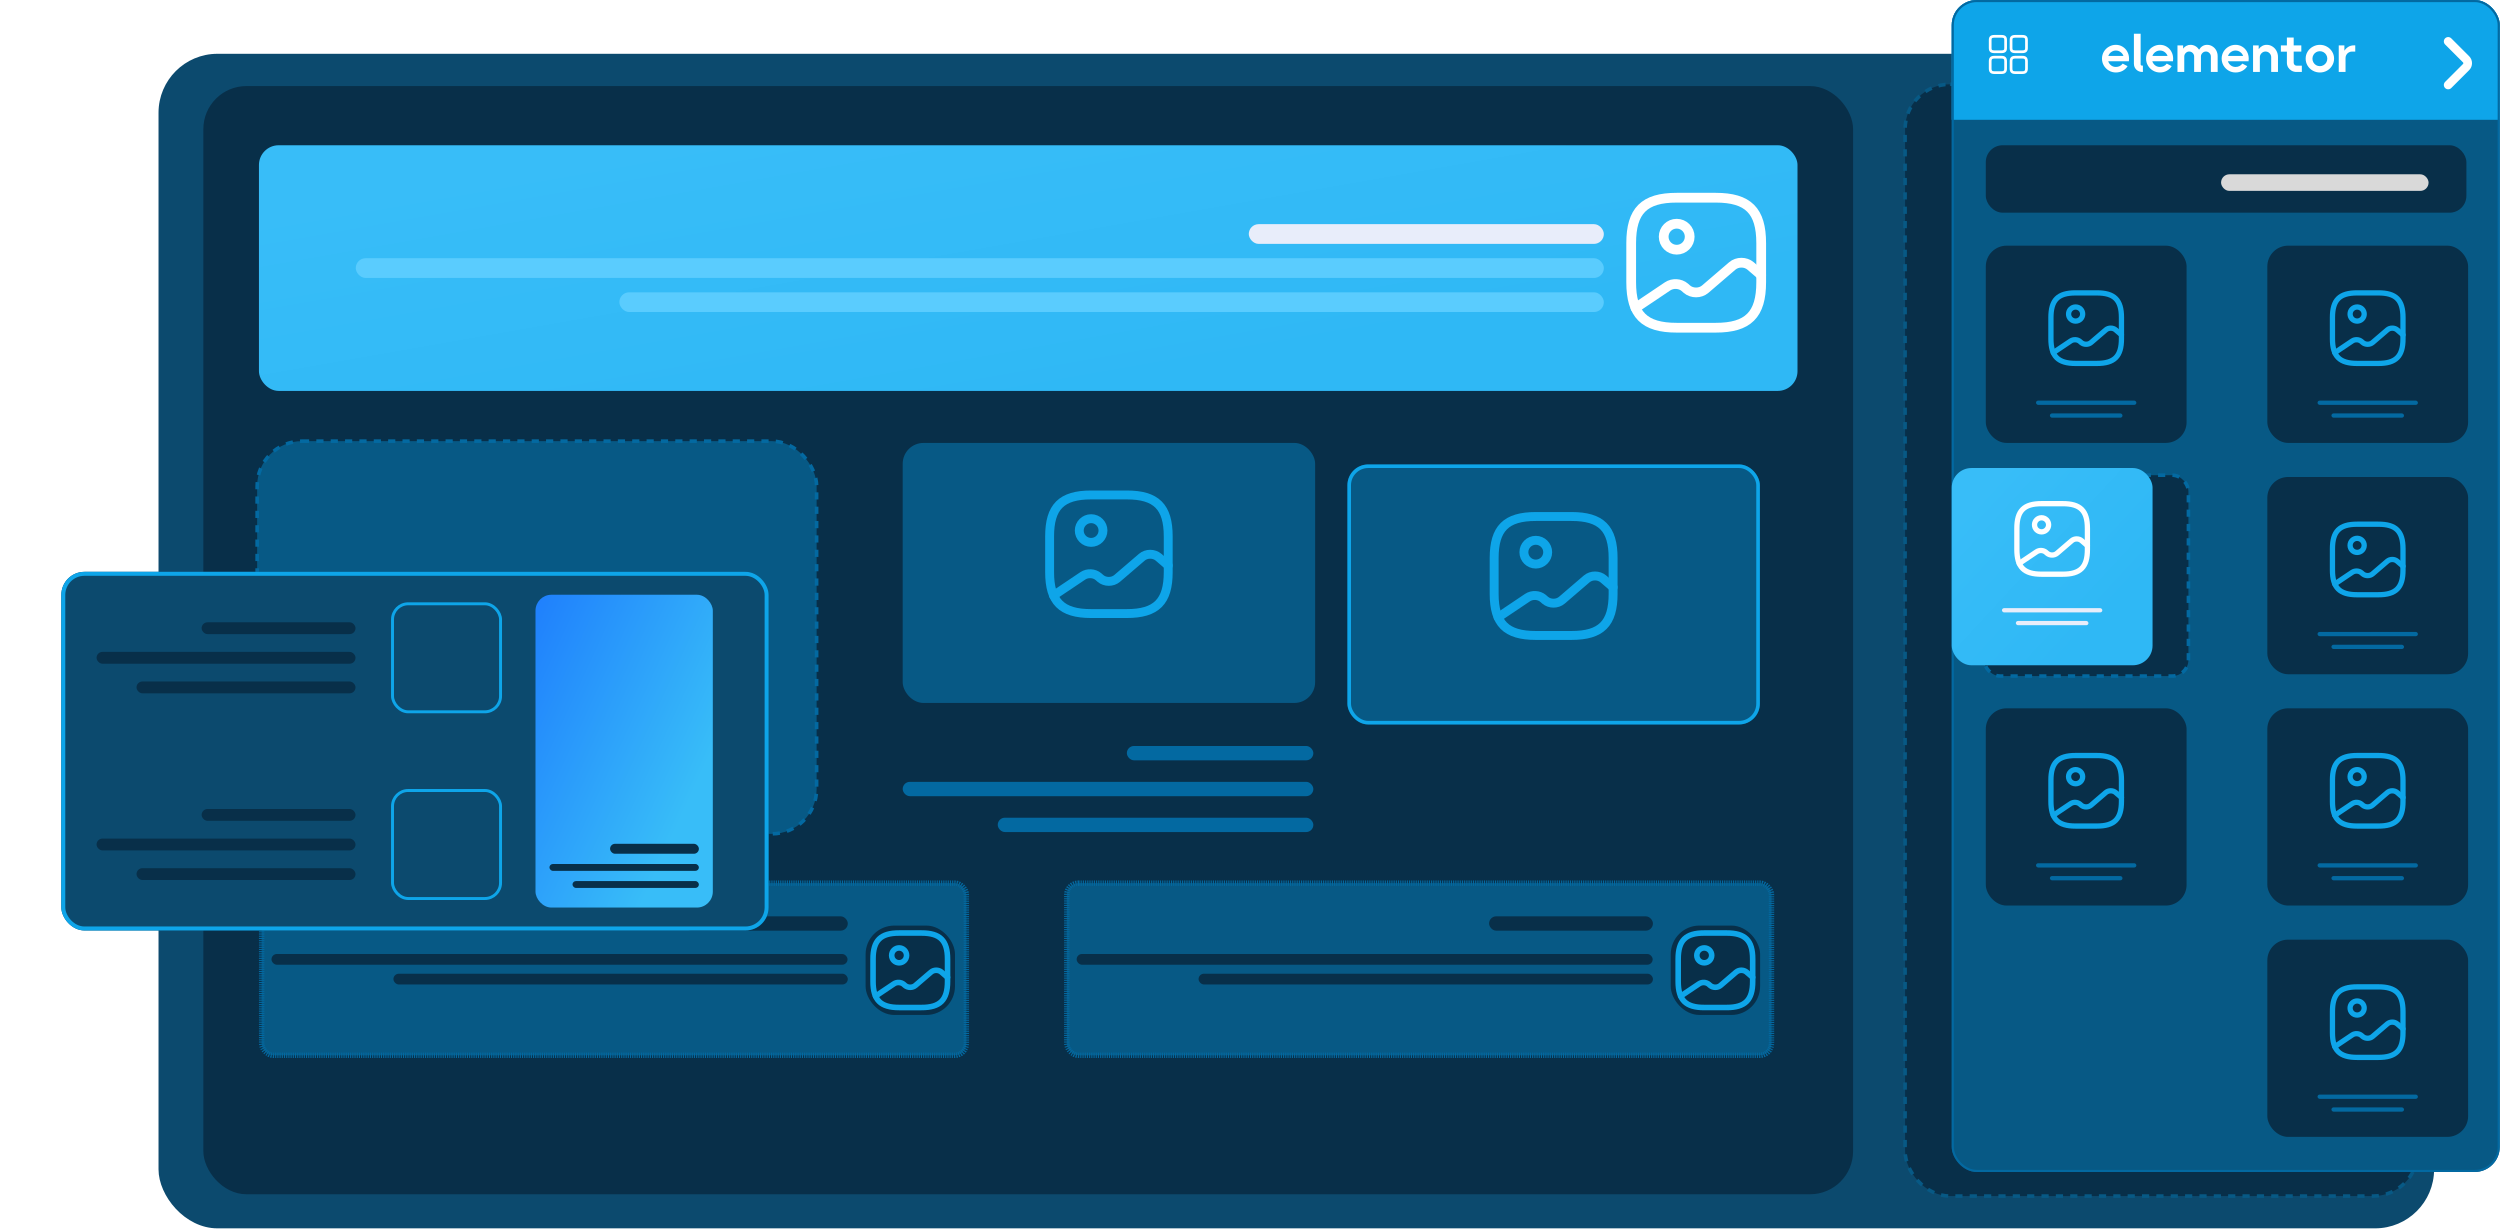 <svg width="794" height="391" viewBox="0 0 794 391" fill="none" xmlns="http://www.w3.org/2000/svg">
<rect x="50.347" y="17.086" width="722.721" height="373.036" rx="18.721" fill="#0C4A6E"/>
<rect x="605.058" y="26.766" width="162.883" height="353.102" rx="14.238" fill="#082F49" stroke="#075985" stroke-width="1.139" stroke-dasharray="2.28 2.28"/>
<rect x="64.584" y="27.336" width="523.958" height="351.963" rx="13.668" fill="#082F49"/>
<g filter="url(#filter0_dii_1030_7034)">
<rect x="82.239" y="43.853" width="488.648" height="78.024" rx="6.267" fill="url(#paint0_linear_1030_7034)"/>
<rect x="396.613" y="68.914" width="112.765" height="6.265" rx="3.132" fill="#E8EDFA"/>
<rect x="112.991" y="79.734" width="396.386" height="6.265" rx="3.132" fill="#5ACCFE"/>
<rect x="196.711" y="90.557" width="312.667" height="6.265" rx="3.132" fill="#5ACCFE"/>
<path d="M532.515 101.804H544.902C555.225 101.804 559.354 97.675 559.354 87.352V74.965C559.354 64.643 555.225 60.514 544.902 60.514H532.515C522.192 60.514 518.063 64.643 518.063 74.965V87.352C518.063 97.675 522.192 101.804 532.515 101.804Z" stroke="white" stroke-width="3.097" stroke-linecap="round" stroke-linejoin="round"/>
<path d="M532.515 77.029C534.795 77.029 536.644 75.181 536.644 72.9C536.644 70.62 534.795 68.772 532.515 68.772C530.234 68.772 528.386 70.62 528.386 72.9C528.386 75.181 530.234 77.029 532.515 77.029Z" stroke="white" stroke-width="3.097" stroke-linecap="round" stroke-linejoin="round"/>
<path d="M519.446 95.508L529.624 88.674C531.255 87.58 533.609 87.704 535.075 88.963L535.756 89.562C537.366 90.945 539.968 90.945 541.578 89.562L550.166 82.192C551.777 80.808 554.378 80.808 555.988 82.192L559.353 85.082" stroke="white" stroke-width="3.097" stroke-linecap="round" stroke-linejoin="round"/>
</g>
<rect x="338.807" y="280.491" width="223.821" height="54.674" rx="3.702" fill="#075985"/>
<rect x="338.807" y="280.491" width="223.821" height="54.674" rx="3.702" stroke="#0369A1" stroke-width="1.709" stroke-dasharray="0.35 0.35"/>
<rect x="472.93" y="291.025" width="52.045" height="4.556" rx="2.278" fill="#082F49"/>
<rect x="341.941" y="302.984" width="182.947" height="3.417" rx="1.709" fill="#082F49"/>
<rect x="380.668" y="309.25" width="144.308" height="3.417" rx="1.709" fill="#082F49"/>
<rect x="530.626" y="293.961" width="28.388" height="28.388" rx="9.112" fill="#082F49"/>
<path d="M541.272 319.983H548.369C554.283 319.983 556.649 317.617 556.649 311.703V304.606C556.649 298.692 554.283 296.326 548.369 296.326H541.272C535.358 296.326 532.992 298.692 532.992 304.606V311.703C532.992 317.617 535.358 319.983 541.272 319.983Z" stroke="#0EA5E9" stroke-width="1.774" stroke-linecap="round" stroke-linejoin="round"/>
<path d="M541.272 305.789C542.578 305.789 543.638 304.73 543.638 303.423C543.638 302.117 542.578 301.058 541.272 301.058C539.965 301.058 538.906 302.117 538.906 303.423C538.906 304.73 539.965 305.789 541.272 305.789Z" stroke="#0EA5E9" stroke-width="1.774" stroke-linecap="round" stroke-linejoin="round"/>
<path d="M533.784 316.376L539.616 312.461C540.55 311.834 541.899 311.905 542.738 312.626L543.129 312.97C544.051 313.762 545.542 313.762 546.464 312.97L551.385 308.747C552.308 307.954 553.798 307.954 554.721 308.747L556.649 310.403" stroke="#0EA5E9" stroke-width="1.774" stroke-linecap="round" stroke-linejoin="round"/>
<rect x="83.097" y="280.491" width="223.821" height="54.674" rx="3.702" fill="#075985"/>
<rect x="83.097" y="280.491" width="223.821" height="54.674" rx="3.702" stroke="#0369A1" stroke-width="1.709" stroke-dasharray="0.35 0.35"/>
<rect x="217.216" y="291.025" width="52.045" height="4.556" rx="2.278" fill="#082F49"/>
<rect x="86.227" y="302.986" width="182.947" height="3.417" rx="1.709" fill="#082F49"/>
<rect x="124.954" y="309.252" width="144.308" height="3.417" rx="1.709" fill="#082F49"/>
<rect x="274.915" y="293.963" width="28.388" height="28.388" rx="9.112" fill="#082F49"/>
<path d="M285.56 319.985H292.657C298.572 319.985 300.937 317.619 300.937 311.705V304.608C300.937 298.694 298.572 296.328 292.657 296.328H285.56C279.646 296.328 277.28 298.694 277.28 304.608V311.705C277.28 317.619 279.646 319.985 285.56 319.985Z" stroke="#0EA5E9" stroke-width="1.774" stroke-linecap="round" stroke-linejoin="round"/>
<path d="M285.561 305.791C286.868 305.791 287.927 304.732 287.927 303.425C287.927 302.119 286.868 301.06 285.561 301.06C284.254 301.06 283.195 302.119 283.195 303.425C283.195 304.732 284.254 305.791 285.561 305.791Z" stroke="#0EA5E9" stroke-width="1.774" stroke-linecap="round" stroke-linejoin="round"/>
<path d="M278.073 316.378L283.905 312.463C284.839 311.836 286.188 311.907 287.027 312.628L287.418 312.971C288.34 313.764 289.831 313.764 290.753 312.971L295.674 308.749C296.597 307.956 298.087 307.956 299.01 308.749L300.938 310.405" stroke="#0EA5E9" stroke-width="1.774" stroke-linecap="round" stroke-linejoin="round"/>
<g filter="url(#filter1_d_1030_7034)">
<rect x="432.494" y="140.674" width="130.99" height="82.58" rx="6.606" fill="#075985"/>
<rect x="433.064" y="141.243" width="129.851" height="81.441" rx="6.037" stroke="#0EA5E9" stroke-width="1.139"/>
<path d="M492.323 194.986H503.656C513.101 194.986 516.879 191.208 516.879 181.764V170.43C516.879 160.986 513.101 157.208 503.656 157.208H492.323C482.878 157.208 479.101 160.986 479.101 170.43V181.764C479.101 191.208 482.878 194.986 492.323 194.986Z" stroke="#0EA5E9" stroke-width="2.833" stroke-linecap="round" stroke-linejoin="round"/>
<path d="M492.323 172.319C494.409 172.319 496.101 170.628 496.101 168.541C496.101 166.455 494.409 164.764 492.323 164.764C490.236 164.764 488.545 166.455 488.545 168.541C488.545 170.628 490.236 172.319 492.323 172.319Z" stroke="#0EA5E9" stroke-width="2.833" stroke-linecap="round" stroke-linejoin="round"/>
<path d="M480.365 189.225L489.678 182.973C491.17 181.972 493.323 182.085 494.664 183.238L495.288 183.785C496.761 185.051 499.141 185.051 500.614 183.785L508.472 177.042C509.946 175.776 512.326 175.776 513.799 177.042L516.878 179.686" stroke="#0EA5E9" stroke-width="2.833" stroke-linecap="round" stroke-linejoin="round"/>
</g>
<rect x="286.697" y="140.674" width="130.99" height="82.58" rx="6.606" fill="#075985"/>
<path d="M346.541 194.867H357.842C367.259 194.867 371.026 191.1 371.026 181.683V170.382C371.026 160.964 367.259 157.197 357.842 157.197H346.541C337.123 157.197 333.356 160.964 333.356 170.382V181.683C333.356 191.1 337.123 194.867 346.541 194.867Z" stroke="#0EA5E9" stroke-width="2.825" stroke-linecap="round" stroke-linejoin="round"/>
<path d="M346.541 172.265C348.622 172.265 350.308 170.579 350.308 168.498C350.308 166.418 348.622 164.731 346.541 164.731C344.461 164.731 342.774 166.418 342.774 168.498C342.774 170.579 344.461 172.265 346.541 172.265Z" stroke="#0EA5E9" stroke-width="2.825" stroke-linecap="round" stroke-linejoin="round"/>
<path d="M334.618 189.123L343.904 182.889C345.392 181.891 347.539 182.004 348.876 183.153L349.498 183.699C350.967 184.961 353.34 184.961 354.809 183.699L362.645 176.975C364.114 175.713 366.487 175.713 367.956 176.975L371.026 179.612" stroke="#0EA5E9" stroke-width="2.825" stroke-linecap="round" stroke-linejoin="round"/>
<g filter="url(#filter2_dii_1030_7034)">
<rect x="503.685" y="236.922" width="59.23" height="4.556" rx="2.278" fill="#082F49"/>
</g>
<g filter="url(#filter3_dii_1030_7034)">
<rect x="432.494" y="248.312" width="130.42" height="4.556" rx="2.278" fill="#082F49"/>
</g>
<g filter="url(#filter4_dii_1030_7034)">
<rect x="462.679" y="259.703" width="100.236" height="4.556" rx="2.278" fill="#082F49"/>
</g>
<rect x="357.888" y="236.922" width="59.23" height="4.556" rx="2.278" fill="#0369A1"/>
<rect x="286.697" y="248.312" width="130.42" height="4.556" rx="2.278" fill="#0369A1"/>
<rect x="316.882" y="259.703" width="100.236" height="4.556" rx="2.278" fill="#0369A1"/>
<rect x="81.67" y="140.104" width="177.69" height="124.725" rx="14.238" fill="#075985" stroke="#0369A1" stroke-width="1.139" stroke-dasharray="2.28 2.28"/>
<g filter="url(#filter5_d_1030_7034)">
<rect x="26.428" y="170.856" width="224.644" height="113.904" rx="7.341" fill="#0C4A6E"/>
<rect x="27.061" y="171.489" width="223.378" height="112.638" rx="6.708" stroke="#0EA5E9" stroke-width="1.266"/>
<rect x="70.997" y="186.881" width="48.878" height="3.76" rx="1.88" fill="#082F49"/>
<rect x="37.628" y="196.28" width="82.247" height="3.76" rx="1.88" fill="#082F49"/>
<rect x="50.317" y="205.68" width="69.557" height="3.76" rx="1.88" fill="#082F49"/>
<rect x="131.624" y="181.006" width="34.309" height="34.309" rx="4.982" fill="#0C4A6E"/>
<rect x="131.624" y="181.006" width="34.309" height="34.309" rx="4.982" stroke="#0EA5E9" stroke-width="0.94"/>
<rect x="70.997" y="246.176" width="48.878" height="3.76" rx="1.88" fill="#082F49"/>
<rect x="37.628" y="255.575" width="82.247" height="3.76" rx="1.88" fill="#082F49"/>
<rect x="50.317" y="264.975" width="69.557" height="3.76" rx="1.88" fill="#082F49"/>
<rect x="131.624" y="240.301" width="34.309" height="34.309" rx="4.982" fill="#0C4A6E"/>
<rect x="131.624" y="240.301" width="34.309" height="34.309" rx="4.982" stroke="#0EA5E9" stroke-width="0.94"/>
<rect x="177.034" y="178.134" width="56.319" height="99.35" rx="5.062" fill="url(#paint1_linear_1030_7034)"/>
<rect x="200.72" y="257.233" width="28.205" height="3.164" rx="1.582" fill="#082F49"/>
<rect x="181.465" y="263.651" width="47.46" height="2.17" rx="1.085" fill="#082F49"/>
<rect x="188.787" y="269.076" width="40.138" height="2.17" rx="1.085" fill="#082F49"/>
</g>
<g clip-path="url(#clip0_1030_7034)">
<rect x="619.867" width="174.06" height="372.221" rx="7.973" fill="#075985"/>
<rect x="630.688" y="46.129" width="152.637" height="21.423" rx="5.356" fill="#082F49"/>
<rect x="705.413" y="55.357" width="65.901" height="5.272" rx="2.636" fill="#D9D9D9"/>
<rect width="174.273" height="38.727" transform="translate(619.867 -0.68)" fill="#0EA5E9"/>
<path d="M676.187 18.621C676.187 18.92 676.171 19.197 676.137 19.451H669.565C669.742 19.982 670.046 20.419 670.478 20.762C670.909 21.094 671.418 21.26 672.005 21.26C672.912 21.26 673.631 20.906 674.162 20.198L675.722 21.011C675.335 21.642 674.815 22.134 674.162 22.488C673.509 22.843 672.785 23.02 671.988 23.02C671.191 23.02 670.455 22.82 669.781 22.422C669.106 22.024 668.569 21.487 668.171 20.812C667.783 20.137 667.59 19.407 667.59 18.621C667.59 17.836 667.783 17.105 668.171 16.43C668.569 15.755 669.106 15.224 669.781 14.837C670.455 14.439 671.191 14.239 671.988 14.239C672.796 14.239 673.515 14.439 674.146 14.837C674.787 15.224 675.285 15.755 675.639 16.43C676.005 17.094 676.187 17.825 676.187 18.621ZM672.005 16.049C671.462 16.049 670.97 16.209 670.527 16.53C670.085 16.851 669.775 17.266 669.598 17.775H674.411C674.234 17.266 673.924 16.851 673.482 16.53C673.05 16.209 672.558 16.049 672.005 16.049ZM680.316 22.854C679.851 22.854 679.42 22.743 679.022 22.522C678.623 22.289 678.308 21.979 678.075 21.592C677.843 21.194 677.727 20.757 677.727 20.281V10.704H679.868V20.414C679.868 20.535 679.912 20.64 680.001 20.729C680.089 20.806 680.194 20.845 680.316 20.845H680.582V22.854H680.316ZM690.191 18.621C690.191 18.92 690.175 19.197 690.141 19.451H683.569C683.746 19.982 684.05 20.419 684.482 20.762C684.913 21.094 685.422 21.26 686.009 21.26C686.916 21.26 687.635 20.906 688.166 20.198L689.727 21.011C689.339 21.642 688.819 22.134 688.166 22.488C687.514 22.843 686.789 23.02 685.992 23.02C685.195 23.02 684.46 22.82 683.785 22.422C683.11 22.024 682.573 21.487 682.175 20.812C681.787 20.137 681.594 19.407 681.594 18.621C681.594 17.836 681.787 17.105 682.175 16.43C682.573 15.755 683.11 15.224 683.785 14.837C684.46 14.439 685.195 14.239 685.992 14.239C686.8 14.239 687.519 14.439 688.15 14.837C688.792 15.224 689.289 15.755 689.644 16.43C690.009 17.094 690.191 17.825 690.191 18.621ZM686.009 16.049C685.466 16.049 684.974 16.209 684.532 16.53C684.089 16.851 683.779 17.266 683.602 17.775H688.415C688.238 17.266 687.928 16.851 687.486 16.53C687.054 16.209 686.562 16.049 686.009 16.049ZM700.976 14.239C701.607 14.239 702.176 14.405 702.685 14.737C703.205 15.058 703.609 15.495 703.897 16.049C704.185 16.602 704.328 17.205 704.328 17.858V22.854H702.171V17.941C702.171 17.52 702.016 17.155 701.706 16.845C701.396 16.524 701.026 16.364 700.594 16.364C700.163 16.364 699.792 16.524 699.482 16.845C699.172 17.155 699.017 17.52 699.017 17.941V22.854H696.86V17.941C696.86 17.509 696.705 17.139 696.395 16.829C696.085 16.519 695.714 16.364 695.283 16.364C694.862 16.364 694.497 16.524 694.187 16.845C693.878 17.155 693.723 17.52 693.723 17.941V22.854H691.565V14.422H693.358V15.451C693.634 15.075 693.966 14.782 694.353 14.571C694.752 14.35 695.194 14.239 695.681 14.239C696.257 14.239 696.782 14.378 697.258 14.654C697.734 14.931 698.127 15.307 698.436 15.783C698.713 15.307 699.067 14.931 699.499 14.654C699.93 14.378 700.423 14.239 700.976 14.239ZM714.196 18.621C714.196 18.92 714.179 19.197 714.146 19.451H707.574C707.751 19.982 708.055 20.419 708.486 20.762C708.918 21.094 709.427 21.26 710.013 21.26C710.921 21.26 711.64 20.906 712.171 20.198L713.731 21.011C713.344 21.642 712.824 22.134 712.171 22.488C711.518 22.843 710.793 23.02 709.997 23.02C709.2 23.02 708.464 22.82 707.789 22.422C707.114 22.024 706.578 21.487 706.179 20.812C705.792 20.137 705.598 19.407 705.598 18.621C705.598 17.836 705.792 17.105 706.179 16.43C706.578 15.755 707.114 15.224 707.789 14.837C708.464 14.439 709.2 14.239 709.997 14.239C710.805 14.239 711.524 14.439 712.154 14.837C712.796 15.224 713.294 15.755 713.648 16.43C714.013 17.094 714.196 17.825 714.196 18.621ZM710.013 16.049C709.471 16.049 708.979 16.209 708.536 16.53C708.094 16.851 707.784 17.266 707.607 17.775H712.42C712.243 17.266 711.933 16.851 711.491 16.53C711.059 16.209 710.567 16.049 710.013 16.049ZM719.902 14.239C720.577 14.239 721.185 14.416 721.727 14.771C722.281 15.114 722.712 15.584 723.022 16.181C723.332 16.768 723.487 17.41 723.487 18.107V22.854H721.329V18.173C721.329 17.675 721.152 17.249 720.798 16.895C720.444 16.541 720.018 16.364 719.52 16.364C719.033 16.364 718.613 16.547 718.259 16.912C717.904 17.266 717.727 17.686 717.727 18.173V22.854H715.57V14.422H717.362V15.617C717.661 15.185 718.026 14.848 718.458 14.605C718.889 14.361 719.371 14.239 719.902 14.239ZM731.064 20.862V22.854H729.338C728.796 22.854 728.292 22.726 727.827 22.472C727.363 22.206 726.992 21.852 726.715 21.41C726.45 20.956 726.317 20.452 726.317 19.899V16.414H724.408V14.422H726.317V11.916H728.475V14.422H730.898V16.397H728.475V19.899C728.475 20.176 728.569 20.408 728.757 20.596C728.945 20.773 729.177 20.862 729.454 20.862H731.064ZM736.807 23.02C735.989 23.02 735.231 22.826 734.534 22.439C733.837 22.04 733.283 21.504 732.874 20.829C732.476 20.154 732.276 19.418 732.276 18.621C732.276 17.825 732.476 17.094 732.874 16.43C733.283 15.755 733.837 15.224 734.534 14.837C735.231 14.439 735.989 14.239 736.807 14.239C737.626 14.239 738.379 14.439 739.065 14.837C739.751 15.224 740.293 15.755 740.691 16.43C741.101 17.094 741.305 17.825 741.305 18.621C741.305 19.418 741.101 20.154 740.691 20.829C740.293 21.504 739.751 22.04 739.065 22.439C738.379 22.826 737.626 23.02 736.807 23.02ZM736.791 21.011C737.222 21.011 737.615 20.906 737.969 20.696C738.334 20.486 738.622 20.198 738.832 19.833C739.043 19.468 739.148 19.069 739.148 18.638C739.148 18.206 739.043 17.808 738.832 17.443C738.622 17.078 738.334 16.79 737.969 16.58C737.615 16.369 737.222 16.264 736.791 16.264C736.359 16.264 735.961 16.369 735.596 16.58C735.242 16.79 734.96 17.078 734.749 17.443C734.539 17.808 734.434 18.206 734.434 18.638C734.434 19.069 734.539 19.468 734.749 19.833C734.96 20.198 735.242 20.486 735.596 20.696C735.961 20.906 736.359 21.011 736.791 21.011ZM748.029 14.405V16.381H746.95C746.596 16.381 746.264 16.475 745.954 16.663C745.644 16.84 745.395 17.089 745.207 17.41C745.03 17.719 744.941 18.051 744.941 18.405V22.854H742.784V14.422H744.576V16.115C744.908 15.595 745.329 15.18 745.838 14.87C746.347 14.56 746.922 14.405 747.564 14.405H748.029Z" fill="white"/>
<path d="M777.543 13.152L783.235 18.845C783.898 19.508 783.898 20.628 783.235 21.291L777.543 26.983" stroke="white" stroke-width="2.766" stroke-miterlimit="10" stroke-linecap="round" stroke-linejoin="round"/>
<path d="M642.325 16.869H639.997C638.838 16.869 638.279 16.356 638.279 15.295V12.679C638.279 11.618 638.844 11.105 639.997 11.105H642.325C643.483 11.105 644.042 11.618 644.042 12.679V15.289C644.042 16.356 643.478 16.869 642.325 16.869ZM639.997 11.97C639.224 11.97 639.144 12.189 639.144 12.679V15.289C639.144 15.785 639.224 15.998 639.997 15.998H642.325C643.097 15.998 643.178 15.779 643.178 15.289V12.679C643.178 12.183 643.097 11.97 642.325 11.97H639.997Z" fill="white"/>
<path d="M642.325 23.495H639.997C638.838 23.495 638.279 22.931 638.279 21.778V19.45C638.279 18.291 638.844 17.732 639.997 17.732H642.325C643.483 17.732 644.042 18.297 644.042 19.45V21.778C644.042 22.931 643.478 23.495 642.325 23.495ZM639.997 18.597C639.317 18.597 639.144 18.77 639.144 19.45V21.778C639.144 22.458 639.317 22.631 639.997 22.631H642.325C643.005 22.631 643.178 22.458 643.178 21.778V19.45C643.178 18.77 643.005 18.597 642.325 18.597H639.997Z" fill="white"/>
<path d="M635.698 16.869H633.37C632.211 16.869 631.652 16.356 631.652 15.295V12.679C631.652 11.618 632.217 11.105 633.37 11.105H635.698C636.856 11.105 637.415 11.618 637.415 12.679V15.289C637.415 16.356 636.851 16.869 635.698 16.869ZM633.37 11.97C632.597 11.97 632.517 12.189 632.517 12.679V15.289C632.517 15.785 632.597 15.998 633.37 15.998H635.698C636.47 15.998 636.551 15.779 636.551 15.289V12.679C636.551 12.183 636.47 11.97 635.698 11.97H633.37Z" fill="white"/>
<path d="M635.698 23.495H633.37C632.211 23.495 631.652 22.931 631.652 21.778V19.45C631.652 18.291 632.217 17.732 633.37 17.732H635.698C636.856 17.732 637.415 18.297 637.415 19.45V21.778C637.415 22.931 636.851 23.495 635.698 23.495ZM633.37 18.597C632.69 18.597 632.517 18.77 632.517 19.45V21.778C632.517 22.458 632.69 22.631 633.37 22.631H635.698C636.378 22.631 636.551 22.458 636.551 21.778V19.45C636.551 18.77 636.378 18.597 635.698 18.597H633.37Z" fill="white"/>
<rect x="630.118" y="150.923" width="64.925" height="63.786" rx="5.126" fill="#082F49" stroke="#0369A1" stroke-width="1.139" stroke-dasharray="2.28 2.28"/>
<rect x="630.688" y="78.023" width="63.773" height="62.647" rx="6.606" fill="#082F49"/>
<path d="M659.215 115.423H665.935C671.536 115.423 673.776 113.182 673.776 107.582V100.861C673.776 95.261 671.536 93.02 665.935 93.02H659.215C653.614 93.02 651.374 95.261 651.374 100.861V107.582C651.374 113.182 653.614 115.423 659.215 115.423Z" stroke="#0EA5E9" stroke-width="1.68" stroke-linecap="round" stroke-linejoin="round"/>
<path d="M659.215 101.981C660.452 101.981 661.455 100.978 661.455 99.741C661.455 98.504 660.452 97.501 659.215 97.501C657.978 97.501 656.975 98.504 656.975 99.741C656.975 100.978 657.978 101.981 659.215 101.981Z" stroke="#0EA5E9" stroke-width="1.68" stroke-linecap="round" stroke-linejoin="round"/>
<path d="M652.124 112.006L657.646 108.299C658.531 107.705 659.808 107.772 660.603 108.456L660.973 108.78C661.847 109.531 663.258 109.531 664.132 108.78L668.791 104.782C669.665 104.031 671.076 104.031 671.95 104.782L673.776 106.35" stroke="#0EA5E9" stroke-width="1.68" stroke-linecap="round" stroke-linejoin="round"/>
<rect x="646.635" y="127.231" width="31.88" height="1.357" rx="0.678" fill="#0369A1"/>
<rect x="651.044" y="131.301" width="23.062" height="1.357" rx="0.678" fill="#0369A1"/>
<rect x="720.103" y="78.023" width="63.773" height="62.647" rx="6.606" fill="#082F49"/>
<path d="M748.629 115.423H755.349C760.95 115.423 763.19 113.182 763.19 107.582V100.861C763.19 95.261 760.95 93.02 755.349 93.02H748.629C743.028 93.02 740.788 95.261 740.788 100.861V107.582C740.788 113.182 743.028 115.423 748.629 115.423Z" stroke="#0EA5E9" stroke-width="1.68" stroke-linecap="round" stroke-linejoin="round"/>
<path d="M748.629 101.981C749.866 101.981 750.869 100.978 750.869 99.741C750.869 98.504 749.866 97.501 748.629 97.501C747.392 97.501 746.389 98.504 746.389 99.741C746.389 100.978 747.392 101.981 748.629 101.981Z" stroke="#0EA5E9" stroke-width="1.68" stroke-linecap="round" stroke-linejoin="round"/>
<path d="M741.538 112.006L747.06 108.299C747.945 107.705 749.222 107.772 750.017 108.456L750.387 108.78C751.261 109.531 752.672 109.531 753.546 108.78L758.205 104.782C759.079 104.031 760.49 104.031 761.364 104.782L763.19 106.35" stroke="#0EA5E9" stroke-width="1.68" stroke-linecap="round" stroke-linejoin="round"/>
<rect x="736.049" y="127.231" width="31.88" height="1.357" rx="0.678" fill="#0369A1"/>
<rect x="740.458" y="131.301" width="23.062" height="1.357" rx="0.678" fill="#0369A1"/>
<rect x="720.103" y="151.492" width="63.773" height="62.647" rx="6.606" fill="#082F49"/>
<path d="M748.629 188.891H755.349C760.95 188.891 763.19 186.651 763.19 181.051V174.33C763.19 168.729 760.95 166.489 755.349 166.489H748.629C743.028 166.489 740.788 168.729 740.788 174.33V181.051C740.788 186.651 743.028 188.891 748.629 188.891Z" stroke="#0EA5E9" stroke-width="1.68" stroke-linecap="round" stroke-linejoin="round"/>
<path d="M748.629 175.45C749.866 175.45 750.869 174.447 750.869 173.21C750.869 171.973 749.866 170.97 748.629 170.97C747.392 170.97 746.389 171.973 746.389 173.21C746.389 174.447 747.392 175.45 748.629 175.45Z" stroke="#0EA5E9" stroke-width="1.68" stroke-linecap="round" stroke-linejoin="round"/>
<path d="M741.538 185.475L747.06 181.767C747.945 181.174 749.222 181.241 750.017 181.924L750.387 182.249C751.261 183 752.672 183 753.546 182.249L758.205 178.25C759.079 177.5 760.49 177.5 761.364 178.25L763.19 179.819" stroke="#0EA5E9" stroke-width="1.68" stroke-linecap="round" stroke-linejoin="round"/>
<rect x="736.049" y="200.7" width="31.88" height="1.357" rx="0.678" fill="#0369A1"/>
<rect x="740.458" y="204.77" width="23.062" height="1.357" rx="0.678" fill="#0369A1"/>
<rect x="720.103" y="224.959" width="63.773" height="62.647" rx="6.606" fill="#082F49"/>
<path d="M748.629 262.358H755.349C760.95 262.358 763.19 260.118 763.19 254.517V247.797C763.19 242.196 760.95 239.956 755.349 239.956H748.629C743.028 239.956 740.788 242.196 740.788 247.797V254.517C740.788 260.118 743.028 262.358 748.629 262.358Z" stroke="#0EA5E9" stroke-width="1.68" stroke-linecap="round" stroke-linejoin="round"/>
<path d="M748.629 248.917C749.866 248.917 750.869 247.914 750.869 246.677C750.869 245.44 749.866 244.437 748.629 244.437C747.392 244.437 746.389 245.44 746.389 246.677C746.389 247.914 747.392 248.917 748.629 248.917Z" stroke="#0EA5E9" stroke-width="1.68" stroke-linecap="round" stroke-linejoin="round"/>
<path d="M741.538 258.942L747.06 255.234C747.945 254.641 749.222 254.708 750.017 255.391L750.387 255.716C751.261 256.466 752.672 256.466 753.546 255.716L758.205 251.717C759.079 250.967 760.49 250.967 761.364 251.717L763.19 253.285" stroke="#0EA5E9" stroke-width="1.68" stroke-linecap="round" stroke-linejoin="round"/>
<rect x="736.049" y="274.167" width="31.88" height="1.357" rx="0.678" fill="#0369A1"/>
<rect x="740.458" y="278.236" width="23.062" height="1.357" rx="0.678" fill="#0369A1"/>
<rect x="630.688" y="224.959" width="63.773" height="62.647" rx="6.606" fill="#082F49"/>
<path d="M659.214 262.358H665.934C671.535 262.358 673.775 260.118 673.775 254.517V247.797C673.775 242.196 671.535 239.956 665.934 239.956H659.214C653.613 239.956 651.373 242.196 651.373 247.797V254.517C651.373 260.118 653.613 262.358 659.214 262.358Z" stroke="#0EA5E9" stroke-width="1.68" stroke-linecap="round" stroke-linejoin="round"/>
<path d="M659.214 248.917C660.451 248.917 661.454 247.914 661.454 246.677C661.454 245.44 660.451 244.437 659.214 244.437C657.977 244.437 656.974 245.44 656.974 246.677C656.974 247.914 657.977 248.917 659.214 248.917Z" stroke="#0EA5E9" stroke-width="1.68" stroke-linecap="round" stroke-linejoin="round"/>
<path d="M652.123 258.942L657.645 255.234C658.53 254.641 659.807 254.708 660.602 255.391L660.972 255.716C661.846 256.466 663.257 256.466 664.131 255.716L668.79 251.717C669.664 250.967 671.075 250.967 671.949 251.717L673.775 253.285" stroke="#0EA5E9" stroke-width="1.68" stroke-linecap="round" stroke-linejoin="round"/>
<rect x="646.634" y="274.167" width="31.88" height="1.357" rx="0.678" fill="#0369A1"/>
<rect x="651.043" y="278.236" width="23.062" height="1.357" rx="0.678" fill="#0369A1"/>
<rect x="720.103" y="298.43" width="63.773" height="62.647" rx="6.606" fill="#082F49"/>
<path d="M748.629 335.829H755.349C760.95 335.829 763.19 333.589 763.19 327.988V321.268C763.19 315.667 760.95 313.427 755.349 313.427H748.629C743.028 313.427 740.788 315.667 740.788 321.268V327.988C740.788 333.589 743.028 335.829 748.629 335.829Z" stroke="#0EA5E9" stroke-width="1.68" stroke-linecap="round" stroke-linejoin="round"/>
<path d="M748.629 322.388C749.866 322.388 750.869 321.385 750.869 320.147C750.869 318.91 749.866 317.907 748.629 317.907C747.392 317.907 746.389 318.91 746.389 320.147C746.389 321.385 747.392 322.388 748.629 322.388Z" stroke="#0EA5E9" stroke-width="1.68" stroke-linecap="round" stroke-linejoin="round"/>
<path d="M741.538 332.413L747.06 328.705C747.945 328.111 749.222 328.179 750.017 328.862L750.387 329.187C751.261 329.937 752.672 329.937 753.546 329.187L758.205 325.188C759.079 324.437 760.49 324.437 761.364 325.188L763.19 326.756" stroke="#0EA5E9" stroke-width="1.68" stroke-linecap="round" stroke-linejoin="round"/>
<rect x="736.049" y="347.638" width="31.88" height="1.357" rx="0.678" fill="#0369A1"/>
<rect x="740.458" y="351.707" width="23.062" height="1.357" rx="0.678" fill="#0369A1"/>
</g>
<rect x="620.202" y="0.335" width="173.391" height="371.552" rx="7.639" stroke="#0369A1" stroke-width="0.669"/>
<g filter="url(#filter6_dii_1030_7034)">
<rect x="615.881" y="144.658" width="63.786" height="62.647" rx="6.267" fill="url(#paint2_linear_1030_7034)"/>
<path d="M644.414 178.378H651.135C656.735 178.378 658.975 176.138 658.975 170.537V163.816C658.975 158.216 656.735 155.976 651.135 155.976H644.414C638.813 155.976 636.573 158.216 636.573 163.816V170.537C636.573 176.138 638.813 178.378 644.414 178.378Z" stroke="white" stroke-width="1.68" stroke-linecap="round" stroke-linejoin="round"/>
<path d="M644.414 164.936C645.651 164.936 646.654 163.934 646.654 162.696C646.654 161.459 645.651 160.456 644.414 160.456C643.177 160.456 642.174 161.459 642.174 162.696C642.174 163.934 643.177 164.936 644.414 164.936Z" stroke="white" stroke-width="1.68" stroke-linecap="round" stroke-linejoin="round"/>
<path d="M637.323 174.961L642.845 171.254C643.73 170.66 645.007 170.727 645.802 171.411L646.172 171.735C647.046 172.486 648.457 172.486 649.331 171.735L653.99 167.737C654.864 166.986 656.275 166.986 657.149 167.737L658.975 169.305" stroke="white" stroke-width="1.68" stroke-linecap="round" stroke-linejoin="round"/>
<rect x="631.834" y="189.16" width="31.88" height="1.357" rx="0.678" fill="#E8EDFA"/>
<rect x="636.243" y="193.229" width="23.062" height="1.357" rx="0.678" fill="#E8EDFA"/>
</g>
<defs>
<filter id="filter0_dii_1030_7034" x="78.822" y="38.728" width="496.052" height="88.845" filterUnits="userSpaceOnUse" color-interpolation-filters="sRGB">
<feFlood flood-opacity="0" result="BackgroundImageFix"/>
<feColorMatrix in="SourceAlpha" type="matrix" values="0 0 0 0 0 0 0 0 0 0 0 0 0 0 0 0 0 0 127 0" result="hardAlpha"/>
<feOffset dx="1.709" dy="3.417"/>
<feGaussianBlur stdDeviation="1.139"/>
<feComposite in2="hardAlpha" operator="out"/>
<feColorMatrix type="matrix" values="0 0 0 0 0.216 0 0 0 0 0.729 0 0 0 0 0.957 0 0 0 0.13 0"/>
<feBlend mode="normal" in2="BackgroundImageFix" result="effect1_dropShadow_1030_7034"/>
<feBlend mode="normal" in="SourceGraphic" in2="effect1_dropShadow_1030_7034" result="shape"/>
<feColorMatrix in="SourceAlpha" type="matrix" values="0 0 0 0 0 0 0 0 0 0 0 0 0 0 0 0 0 0 127 0" result="hardAlpha"/>
<feOffset dx="-3.417" dy="3.987"/>
<feGaussianBlur stdDeviation="3.246"/>
<feComposite in2="hardAlpha" operator="arithmetic" k2="-1" k3="1"/>
<feColorMatrix type="matrix" values="0 0 0 0 1 0 0 0 0 1 0 0 0 0 1 0 0 0 0.56 0"/>
<feBlend mode="normal" in2="shape" result="effect2_innerShadow_1030_7034"/>
<feColorMatrix in="SourceAlpha" type="matrix" values="0 0 0 0 0 0 0 0 0 0 0 0 0 0 0 0 0 0 127 0" result="hardAlpha"/>
<feOffset dx="1.709" dy="-5.126"/>
<feGaussianBlur stdDeviation="2.819"/>
<feComposite in2="hardAlpha" operator="arithmetic" k2="-1" k3="1"/>
<feColorMatrix type="matrix" values="0 0 0 0 0 0 0 0 0 0 0 0 0 0 0 0 0 0 0.25 0"/>
<feBlend mode="normal" in2="effect2_innerShadow_1030_7034" result="effect3_innerShadow_1030_7034"/>
</filter>
<filter id="filter1_d_1030_7034" x="418.655" y="138.225" width="149.556" height="101.146" filterUnits="userSpaceOnUse" color-interpolation-filters="sRGB">
<feFlood flood-opacity="0" result="BackgroundImageFix"/>
<feColorMatrix in="SourceAlpha" type="matrix" values="0 0 0 0 0 0 0 0 0 0 0 0 0 0 0 0 0 0 127 0" result="hardAlpha"/>
<feOffset dx="-4.556" dy="6.834"/>
<feGaussianBlur stdDeviation="4.642"/>
<feComposite in2="hardAlpha" operator="out"/>
<feColorMatrix type="matrix" values="0 0 0 0 0.027 0 0 0 0 0.349 0 0 0 0 0.522 0 0 0 0.46 0"/>
<feBlend mode="normal" in2="BackgroundImageFix" result="effect1_dropShadow_1030_7034"/>
<feBlend mode="normal" in="SourceGraphic" in2="effect1_dropShadow_1030_7034" result="shape"/>
</filter>
<filter id="filter2_dii_1030_7034" x="501.976" y="234.644" width="64.926" height="9.682" filterUnits="userSpaceOnUse" color-interpolation-filters="sRGB">
<feFlood flood-opacity="0" result="BackgroundImageFix"/>
<feColorMatrix in="SourceAlpha" type="matrix" values="0 0 0 0 0 0 0 0 0 0 0 0 0 0 0 0 0 0 127 0" result="hardAlpha"/>
<feOffset dx="1.709" dy="0.57"/>
<feGaussianBlur stdDeviation="1.139"/>
<feComposite in2="hardAlpha" operator="out"/>
<feColorMatrix type="matrix" values="0 0 0 0 0.216 0 0 0 0 0.729 0 0 0 0 0.957 0 0 0 0.14 0"/>
<feBlend mode="normal" in2="BackgroundImageFix" result="effect1_dropShadow_1030_7034"/>
<feBlend mode="normal" in="SourceGraphic" in2="effect1_dropShadow_1030_7034" result="shape"/>
<feColorMatrix in="SourceAlpha" type="matrix" values="0 0 0 0 0 0 0 0 0 0 0 0 0 0 0 0 0 0 127 0" result="hardAlpha"/>
<feOffset dx="3.987" dy="2.848"/>
<feGaussianBlur stdDeviation="3.246"/>
<feComposite in2="hardAlpha" operator="arithmetic" k2="-1" k3="1"/>
<feColorMatrix type="matrix" values="0 0 0 0 1 0 0 0 0 1 0 0 0 0 1 0 0 0 0.32 0"/>
<feBlend mode="normal" in2="shape" result="effect2_innerShadow_1030_7034"/>
<feColorMatrix in="SourceAlpha" type="matrix" values="0 0 0 0 0 0 0 0 0 0 0 0 0 0 0 0 0 0 127 0" result="hardAlpha"/>
<feOffset dx="-1.709" dy="-2.278"/>
<feGaussianBlur stdDeviation="2.819"/>
<feComposite in2="hardAlpha" operator="arithmetic" k2="-1" k3="1"/>
<feColorMatrix type="matrix" values="0 0 0 0 0 0 0 0 0 0 0 0 0 0 0 0 0 0 0.07 0"/>
<feBlend mode="normal" in2="effect2_innerShadow_1030_7034" result="effect3_innerShadow_1030_7034"/>
</filter>
<filter id="filter3_dii_1030_7034" x="430.786" y="246.034" width="136.115" height="9.682" filterUnits="userSpaceOnUse" color-interpolation-filters="sRGB">
<feFlood flood-opacity="0" result="BackgroundImageFix"/>
<feColorMatrix in="SourceAlpha" type="matrix" values="0 0 0 0 0 0 0 0 0 0 0 0 0 0 0 0 0 0 127 0" result="hardAlpha"/>
<feOffset dx="1.709" dy="0.57"/>
<feGaussianBlur stdDeviation="1.139"/>
<feComposite in2="hardAlpha" operator="out"/>
<feColorMatrix type="matrix" values="0 0 0 0 0.216 0 0 0 0 0.729 0 0 0 0 0.957 0 0 0 0.14 0"/>
<feBlend mode="normal" in2="BackgroundImageFix" result="effect1_dropShadow_1030_7034"/>
<feBlend mode="normal" in="SourceGraphic" in2="effect1_dropShadow_1030_7034" result="shape"/>
<feColorMatrix in="SourceAlpha" type="matrix" values="0 0 0 0 0 0 0 0 0 0 0 0 0 0 0 0 0 0 127 0" result="hardAlpha"/>
<feOffset dx="3.987" dy="2.848"/>
<feGaussianBlur stdDeviation="3.246"/>
<feComposite in2="hardAlpha" operator="arithmetic" k2="-1" k3="1"/>
<feColorMatrix type="matrix" values="0 0 0 0 1 0 0 0 0 1 0 0 0 0 1 0 0 0 0.32 0"/>
<feBlend mode="normal" in2="shape" result="effect2_innerShadow_1030_7034"/>
<feColorMatrix in="SourceAlpha" type="matrix" values="0 0 0 0 0 0 0 0 0 0 0 0 0 0 0 0 0 0 127 0" result="hardAlpha"/>
<feOffset dx="-1.709" dy="-2.278"/>
<feGaussianBlur stdDeviation="2.819"/>
<feComposite in2="hardAlpha" operator="arithmetic" k2="-1" k3="1"/>
<feColorMatrix type="matrix" values="0 0 0 0 0 0 0 0 0 0 0 0 0 0 0 0 0 0 0.07 0"/>
<feBlend mode="normal" in2="effect2_innerShadow_1030_7034" result="effect3_innerShadow_1030_7034"/>
</filter>
<filter id="filter4_dii_1030_7034" x="460.97" y="257.425" width="105.931" height="9.682" filterUnits="userSpaceOnUse" color-interpolation-filters="sRGB">
<feFlood flood-opacity="0" result="BackgroundImageFix"/>
<feColorMatrix in="SourceAlpha" type="matrix" values="0 0 0 0 0 0 0 0 0 0 0 0 0 0 0 0 0 0 127 0" result="hardAlpha"/>
<feOffset dx="1.709" dy="0.57"/>
<feGaussianBlur stdDeviation="1.139"/>
<feComposite in2="hardAlpha" operator="out"/>
<feColorMatrix type="matrix" values="0 0 0 0 0.216 0 0 0 0 0.729 0 0 0 0 0.957 0 0 0 0.14 0"/>
<feBlend mode="normal" in2="BackgroundImageFix" result="effect1_dropShadow_1030_7034"/>
<feBlend mode="normal" in="SourceGraphic" in2="effect1_dropShadow_1030_7034" result="shape"/>
<feColorMatrix in="SourceAlpha" type="matrix" values="0 0 0 0 0 0 0 0 0 0 0 0 0 0 0 0 0 0 127 0" result="hardAlpha"/>
<feOffset dx="3.987" dy="2.848"/>
<feGaussianBlur stdDeviation="3.246"/>
<feComposite in2="hardAlpha" operator="arithmetic" k2="-1" k3="1"/>
<feColorMatrix type="matrix" values="0 0 0 0 1 0 0 0 0 1 0 0 0 0 1 0 0 0 0.32 0"/>
<feBlend mode="normal" in2="shape" result="effect2_innerShadow_1030_7034"/>
<feColorMatrix in="SourceAlpha" type="matrix" values="0 0 0 0 0 0 0 0 0 0 0 0 0 0 0 0 0 0 127 0" result="hardAlpha"/>
<feOffset dx="-1.709" dy="-2.278"/>
<feGaussianBlur stdDeviation="2.819"/>
<feComposite in2="hardAlpha" operator="arithmetic" k2="-1" k3="1"/>
<feColorMatrix type="matrix" values="0 0 0 0 0 0 0 0 0 0 0 0 0 0 0 0 0 0 0.07 0"/>
<feBlend mode="normal" in2="effect2_innerShadow_1030_7034" result="effect3_innerShadow_1030_7034"/>
</filter>
<filter id="filter5_d_1030_7034" x="0.546" y="162.693" width="262.485" height="151.746" filterUnits="userSpaceOnUse" color-interpolation-filters="sRGB">
<feFlood flood-opacity="0" result="BackgroundImageFix"/>
<feColorMatrix in="SourceAlpha" type="matrix" values="0 0 0 0 0 0 0 0 0 0 0 0 0 0 0 0 0 0 127 0" result="hardAlpha"/>
<feOffset dx="-6.961" dy="10.758"/>
<feGaussianBlur stdDeviation="9.46"/>
<feComposite in2="hardAlpha" operator="out"/>
<feColorMatrix type="matrix" values="0 0 0 0 0.032 0 0 0 0 0.032 0 0 0 0 0.032 0 0 0 0.24 0"/>
<feBlend mode="normal" in2="BackgroundImageFix" result="effect1_dropShadow_1030_7034"/>
<feBlend mode="normal" in="SourceGraphic" in2="effect1_dropShadow_1030_7034" result="shape"/>
</filter>
<filter id="filter6_dii_1030_7034" x="614.172" y="142.38" width="69.481" height="70.621" filterUnits="userSpaceOnUse" color-interpolation-filters="sRGB">
<feFlood flood-opacity="0" result="BackgroundImageFix"/>
<feColorMatrix in="SourceAlpha" type="matrix" values="0 0 0 0 0 0 0 0 0 0 0 0 0 0 0 0 0 0 127 0" result="hardAlpha"/>
<feOffset dx="1.709" dy="3.417"/>
<feGaussianBlur stdDeviation="1.139"/>
<feComposite in2="hardAlpha" operator="out"/>
<feColorMatrix type="matrix" values="0 0 0 0 0.216 0 0 0 0 0.729 0 0 0 0 0.957 0 0 0 0.13 0"/>
<feBlend mode="normal" in2="BackgroundImageFix" result="effect1_dropShadow_1030_7034"/>
<feBlend mode="normal" in="SourceGraphic" in2="effect1_dropShadow_1030_7034" result="shape"/>
<feColorMatrix in="SourceAlpha" type="matrix" values="0 0 0 0 0 0 0 0 0 0 0 0 0 0 0 0 0 0 127 0" result="hardAlpha"/>
<feOffset dx="3.987" dy="2.848"/>
<feGaussianBlur stdDeviation="3.246"/>
<feComposite in2="hardAlpha" operator="arithmetic" k2="-1" k3="1"/>
<feColorMatrix type="matrix" values="0 0 0 0 1 0 0 0 0 1 0 0 0 0 1 0 0 0 0.56 0"/>
<feBlend mode="normal" in2="shape" result="effect2_innerShadow_1030_7034"/>
<feColorMatrix in="SourceAlpha" type="matrix" values="0 0 0 0 0 0 0 0 0 0 0 0 0 0 0 0 0 0 127 0" result="hardAlpha"/>
<feOffset dx="-1.709" dy="-2.278"/>
<feGaussianBlur stdDeviation="2.819"/>
<feComposite in2="hardAlpha" operator="arithmetic" k2="-1" k3="1"/>
<feColorMatrix type="matrix" values="0 0 0 0 0 0 0 0 0 0 0 0 0 0 0 0 0 0 0.25 0"/>
<feBlend mode="normal" in2="effect2_innerShadow_1030_7034" result="effect3_innerShadow_1030_7034"/>
</filter>
<linearGradient id="paint0_linear_1030_7034" x1="470.54" y1="100.244" x2="452.935" y2="0.171" gradientUnits="userSpaceOnUse">
<stop stop-color="#2FB8F5"/>
<stop offset="1" stop-color="#38BDF8"/>
</linearGradient>
<linearGradient id="paint1_linear_1030_7034" x1="233.163" y1="227.752" x2="137.287" y2="183.689" gradientUnits="userSpaceOnUse">
<stop stop-color="#38BDF8"/>
<stop offset="1" stop-color="#1362FF"/>
</linearGradient>
<linearGradient id="paint2_linear_1030_7034" x1="666.568" y1="189.935" x2="625.278" y2="151.777" gradientUnits="userSpaceOnUse">
<stop stop-color="#2FB8F5"/>
<stop offset="1" stop-color="#38BDF8"/>
</linearGradient>
<clipPath id="clip0_1030_7034">
<rect x="619.867" width="174.06" height="372.221" rx="7.973" fill="white"/>
</clipPath>
</defs>
</svg>
